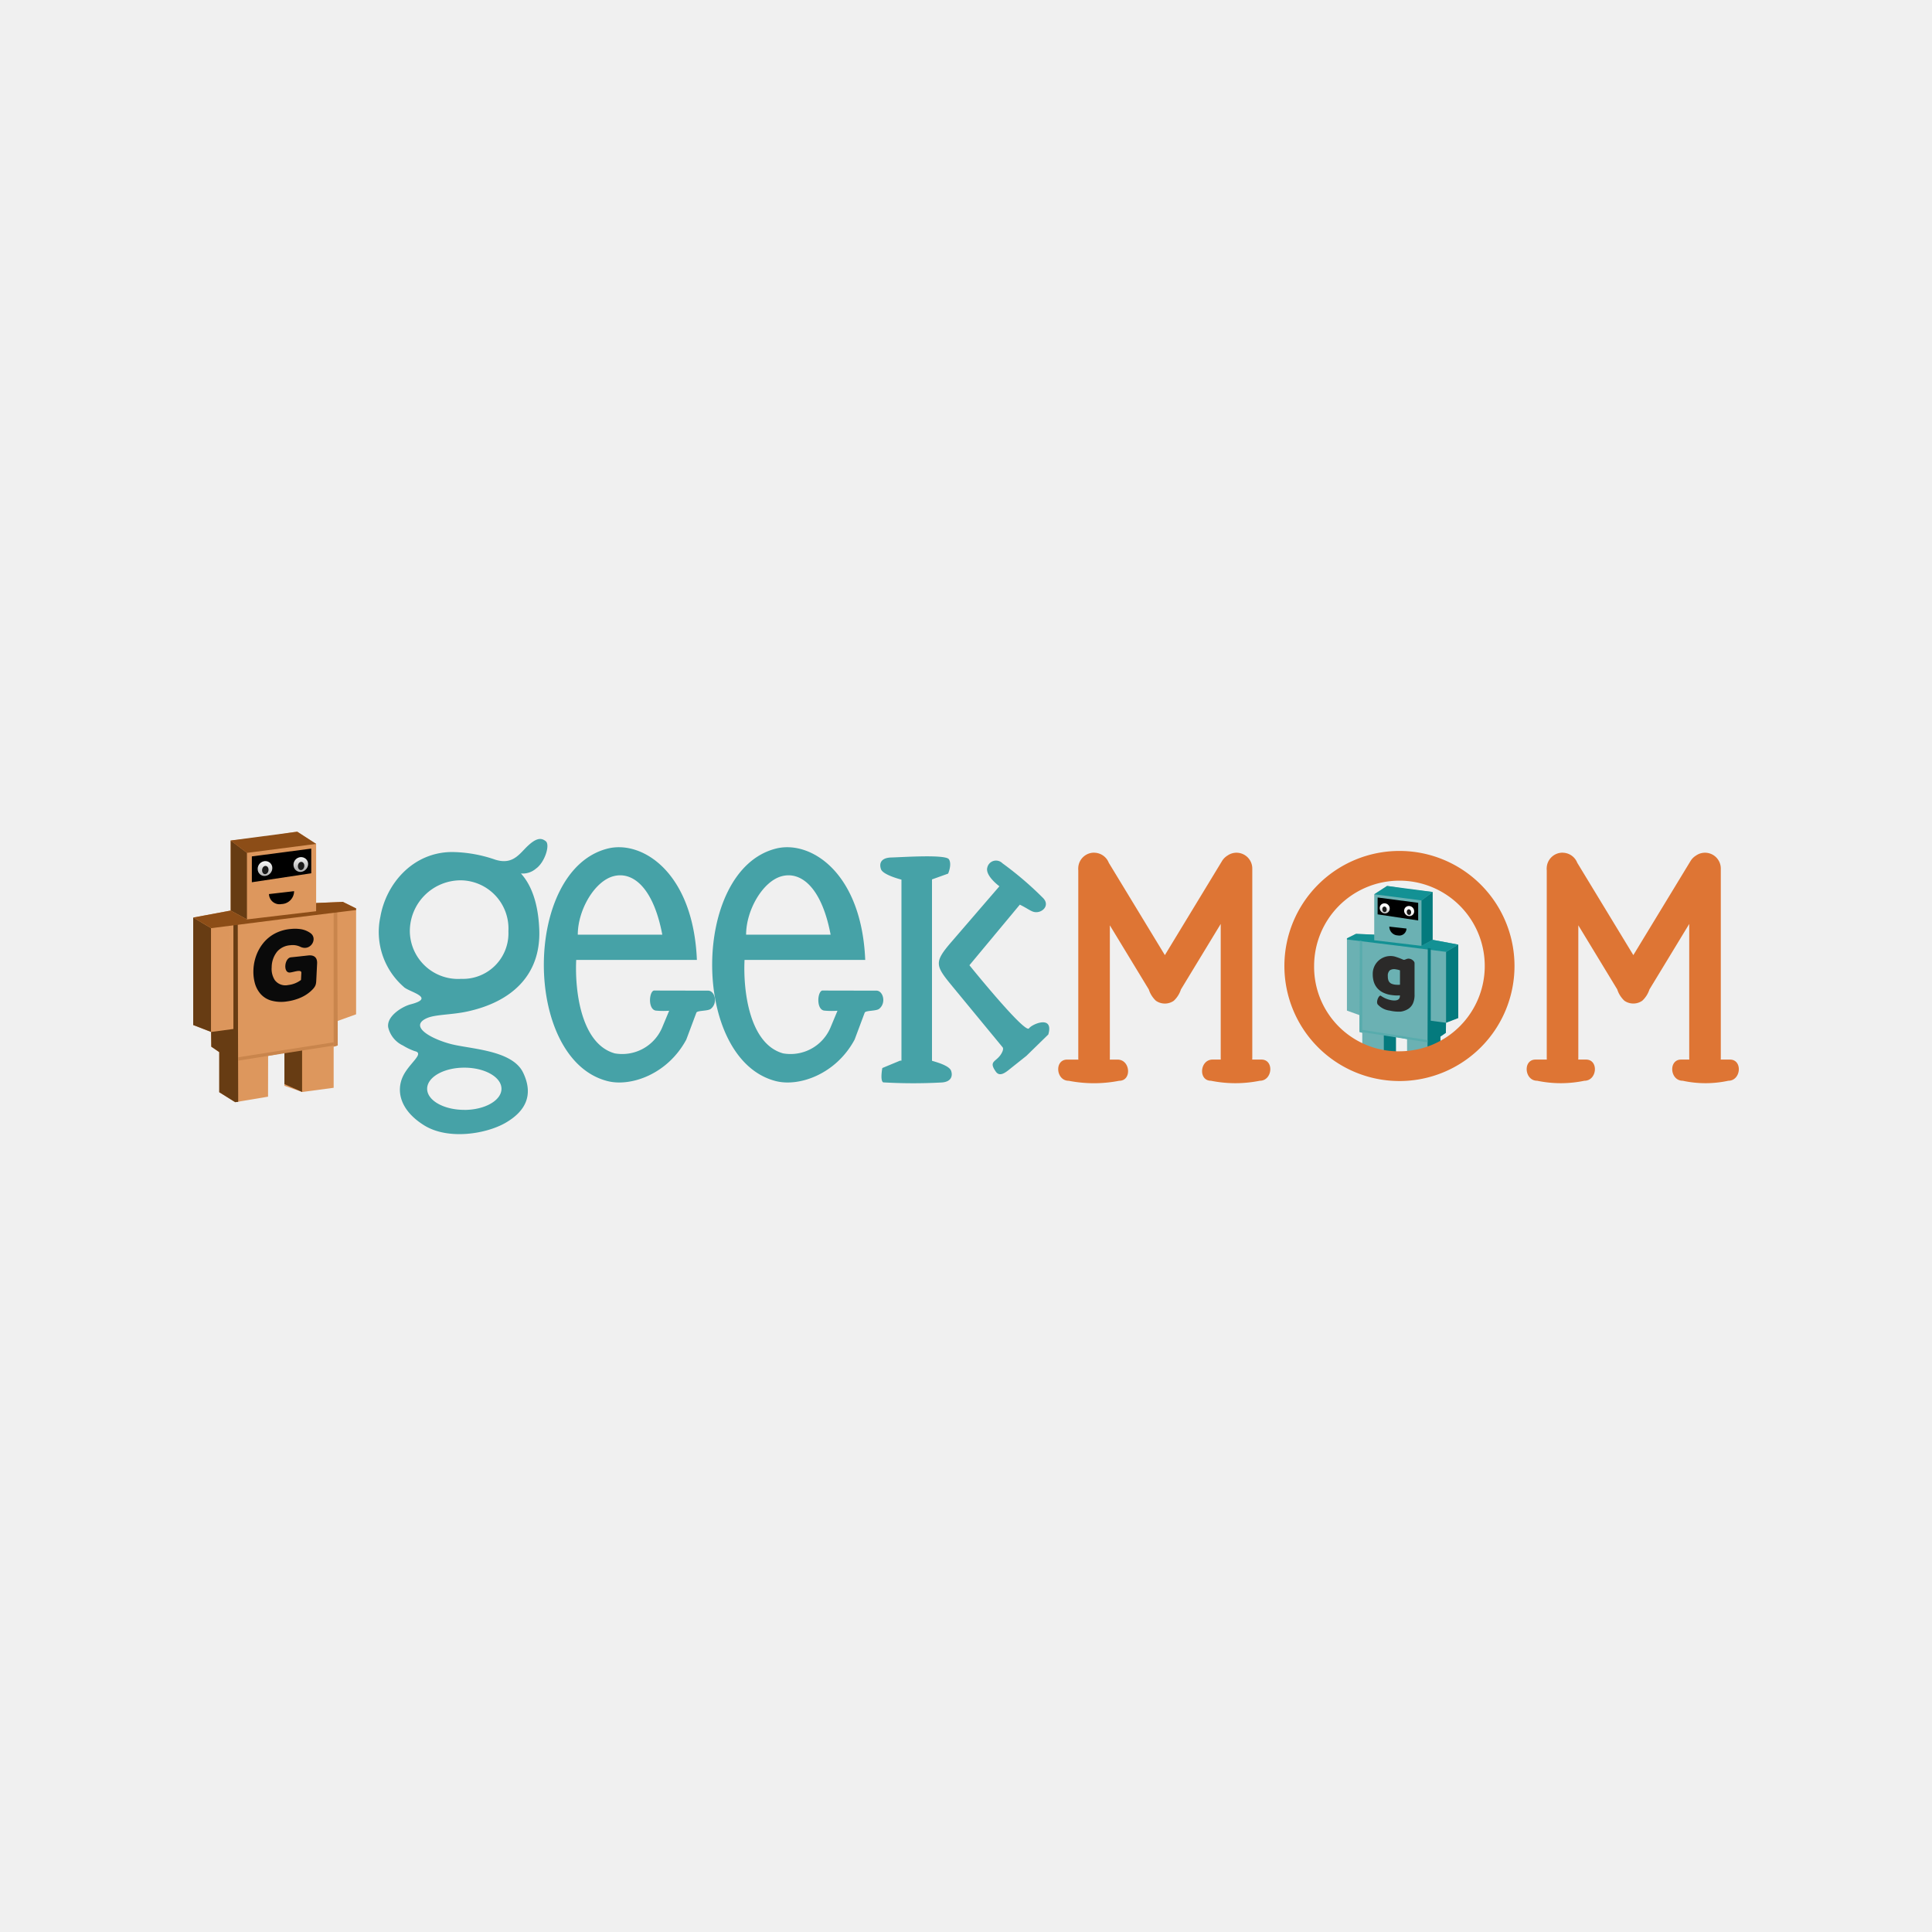 <?xml version="1.0" encoding="UTF-8"?>
<svg id="i" data-name="Layer 1" viewBox="0 0 200 200" xmlns="http://www.w3.org/2000/svg" xmlns:xlink="http://www.w3.org/1999/xlink">
<defs>
<style>.cls-1{fill:none;clip-rule:evenodd;}.cls-2{fill:#f0f0f0;}.cls-3{fill:#46a2a7;}.cls-10,.cls-11,.cls-14,.cls-17,.cls-18,.cls-19,.cls-20,.cls-3,.cls-4,.cls-5,.cls-6,.cls-8,.cls-9{fill-rule:evenodd;}.cls-4{fill:#de7534;}.cls-5{fill:#dd975d;}.cls-6{fill:#673c13;}.cls-7{fill:#0a0a0a;}.cls-8{fill:#dc965c;}.cls-10{fill:#8c4d17;}.cls-11{fill:#c9854c;}.cls-12{clip-path:url(#h);}.cls-13{fill:url(#a);}.cls-14{fill:#1a1a1a;}.cls-15{clip-path:url(#g);}.cls-16{fill:url(#d);}.cls-17{fill:#6bb1b3;}.cls-18{fill:#047a7d;}.cls-19{fill:#139194;}.cls-20{fill:#58acad;}.cls-21{clip-path:url(#f);}.cls-22{fill:url(#c);}.cls-23{clip-path:url(#e);}.cls-24{fill:url(#b);}.cls-25{fill:#2b2a29;}</style>
<clipPath id="h">
<path class="cls-1" d="M31.305,90.227a.838.838,0,0,0,.474-.369.781.781,0,0,0,.1-.576.7.7,0,0,0-.332-.451.753.753,0,0,0-.573-.077.8.8,0,0,0-.575.942.708.708,0,0,0,.906.531"/>
</clipPath>
<linearGradient id="a" x1="-1170" x2="-1169.5" y1="255.2" y2="255.2" gradientTransform="matrix(-.001 2.971 -2.671 -.001 711.94 3564.8)" gradientUnits="userSpaceOnUse">
<stop stop-color="#fff" offset="0"/>
<stop stop-color="#b3b3b3" offset="1"/>
</linearGradient>
<clipPath id="g">
<path class="cls-1" d="M27.6,90.647a.834.834,0,0,0,.474-.372.8.8,0,0,0,.1-.579.7.7,0,0,0-.334-.456.747.747,0,0,0-.572-.071.8.8,0,0,0-.477.36.815.815,0,0,0-.1.59.7.7,0,0,0,.905.528"/>
</clipPath>
<linearGradient id="d" x1="-1172.5" x2="-1172" y1="254.52" y2="254.52" gradientTransform="matrix(-.001 3.445 -2.668 -.001 705.55 4128.5)" xlink:href="#a"/>
<clipPath id="f">
<path class="cls-1" d="M143.231,94.534a.573.573,0,0,1-.323-.252.534.534,0,0,1-.069-.393.478.478,0,0,1,.227-.308.515.515,0,0,1,.392-.052.544.544,0,0,1,.393.643.484.484,0,0,1-.619.362"/>
</clipPath>
<linearGradient id="c" x1="-1162.8" x2="-1162.3" y1="292.59" y2="292.59" gradientTransform="translate(677.15 2453.1) rotate(90) scale(2.029 1.824)" xlink:href="#a"/>
<clipPath id="e">
<path class="cls-1" d="M145.762,94.821a.57.57,0,0,1-.324-.254.546.546,0,0,1-.069-.4.479.479,0,0,1,.229-.312.51.51,0,0,1,.39-.048.543.543,0,0,1,.326.246.557.557,0,0,1,.067.4.481.481,0,0,1-.619.361"/>
</clipPath>
<linearGradient id="b" x1="-1166.3" x2="-1165.9" y1="293.32" y2="293.32" gradientTransform="matrix(.001 2.354 -1.824 .001 681.91 2839.6)" xlink:href="#a"/>
</defs>
<title>geekmom</title>
<rect class="cls-2" width="200" height="200"/>
<path class="cls-3" d="M47.7,101.329A4.713,4.713,0,0,0,52.629,96.4a4.993,4.993,0,0,0-4.933-5.27,5.27,5.27,0,0,0-5.27,5.27,4.993,4.993,0,0,0,5.27,4.933m.369,13.564c2.125,0,3.847-.979,3.847-2.187s-1.722-2.187-3.847-2.187-3.847.979-3.847,2.187S45.941,114.893,48.066,114.893Zm-6.254-12.717c.549.516,3.352,1.1.7,1.788-.868.224-2.53,1.236-2.319,2.4a2.775,2.775,0,0,0,1.53,1.867,6.222,6.222,0,0,0,1.211.579c1.074.233-.591,1.244-1.231,2.628-.7,1.509-.284,3.5,2.2,5.049s6.429.9,8.432-.258,2.957-2.814,1.824-5.186-5.5-2.438-7.535-2.983-4.3-1.814-2.456-2.656c.887-.405,2.528-.338,4.176-.691,4.65-1,7.654-3.793,7.482-8.471-.064-1.749-.427-4.21-1.9-5.825a2.079,2.079,0,0,0,1.549-.495c.928-.648,1.491-2.472,1.028-2.84s-1-.437-2.161.774c-.752.786-1.473,1.647-3.1,1.123a14.1,14.1,0,0,0-4.437-.782c-4.033.009-6.824,3.247-7.427,6.7A7.534,7.534,0,0,0,41.811,102.176Z"/>
<path class="cls-3" d="M68.56,96.755H59.812c0-2.531,1.712-5.5,3.663-6.042s4.137,1.043,5.085,6.042m3.582,2.618H59.649c-.155,3.268.526,8.709,3.994,9.673a4.488,4.488,0,0,0,4.9-2.668l.728-1.746a8.165,8.165,0,0,1-1.386-.016c-.828-.138-.695-1.954-.195-2.076,0,0,4.848.011,5.612.011.691,0,1.049,1.273.281,1.884-.312.248-1.389.151-1.493.393l-1.046,2.793c-1.948,3.614-5.774,4.9-8.15,4.294-8.794-2.229-8.794-21.838,0-24.068C66.459,86.941,71.767,90.28,72.142,99.373Z"/>
<path class="cls-3" d="M85.985,96.755H77.237c0-2.531,1.712-5.5,3.663-6.042s4.137,1.043,5.085,6.042m3.582,2.618H77.074c-.155,3.268.526,8.709,3.994,9.673a4.488,4.488,0,0,0,4.9-2.668l.728-1.746a8.165,8.165,0,0,1-1.386-.016c-.828-.138-.695-1.954-.195-2.076,0,0,4.848.011,5.612.011.691,0,1.049,1.273.281,1.884-.312.248-1.389.151-1.493.393l-1.046,2.793c-1.948,3.614-5.774,4.9-8.15,4.294-8.794-2.229-8.794-21.838,0-24.068C83.884,86.941,89.192,90.28,89.568,99.373Z"/>
<path class="cls-3" d="M93.318,91.058s-1.908-.474-2.119-1.08,0-1.186,1.08-1.212,5.607-.343,5.95.184-.079,1.486-.079,1.486l-1.67.6v18.776c.418.128,1.786.486,1.979,1.039s0,1.186-1.08,1.212a53.576,53.576,0,0,1-5.95-.016c-.343-.19-.09-1.486-.09-1.486l1.839-.764h.14Z"/>
<path class="cls-3" d="M103.462,91.742l-4.977,5.772c-1.825,2.115-1.663,2.443.112,4.6l5.181,6.286s.211.158-.158.738c-.521.818-1.314.694-.531,1.8.447.629,1.111,0,1.694-.466l1.472-1.171,2.266-2.213c.593-2.034-1.659-1.1-2-.632-.422.58-6.166-6.535-6.166-6.535l5.217-6.271c.706.343,1.073.639,1.41.738.809.239,1.758-.6,1.029-1.392a34.914,34.914,0,0,0-4.241-3.632.926.926,0,0,0-1.56.428c-.265.855,1.254,1.96,1.254,1.96"/>
<path class="cls-4" d="M113.259,88.273h0a1.639,1.639,0,0,1,1.521,1.04l5.807,9.561,5.913-9.736a1.7,1.7,0,0,1,.571-.571,1.621,1.621,0,0,1,.932-.294h0a1.638,1.638,0,0,1,1.633,1.634v19.6a1.581,1.581,0,0,1-.01.18h.958c1.331,0,1.162,2.192-.169,2.192a12.768,12.768,0,0,1-5.058,0c-1.331,0-1.162-2.192.169-2.192h.852a1.563,1.563,0,0,1-.01-.18V95.646l-4.118,6.781a2.738,2.738,0,0,1-.745,1.176h0a1.622,1.622,0,0,1-1.838,0h0a2.735,2.735,0,0,1-.745-1.176l-4.03-6.636v13.719a1.563,1.563,0,0,1-.01.18h.81c1.331,0,1.5,2.192.168,2.192a13.626,13.626,0,0,1-5.227,0c-1.331,0-1.5-2.192-.169-2.192h1.17a1.563,1.563,0,0,1-.01-.18V90.1a1.608,1.608,0,0,1,0-.319v-.013a1.639,1.639,0,0,1,1.628-1.5"/>
<path class="cls-4" d="M161.755,88.273h0a1.639,1.639,0,0,1,1.521,1.04l5.807,9.561L175,89.138a1.7,1.7,0,0,1,.571-.571,1.621,1.621,0,0,1,.932-.294h0a1.638,1.638,0,0,1,1.634,1.634v19.6a1.563,1.563,0,0,1-.01.18h.958c1.331,0,1.162,2.192-.169,2.192a11.137,11.137,0,0,1-4.721,0c-1.331,0-1.5-2.192-.169-2.192h.852a1.62,1.62,0,0,1-.01-.18V95.646l-4.118,6.781A2.737,2.737,0,0,1,170,103.6h0a1.622,1.622,0,0,1-1.838,0h0a2.737,2.737,0,0,1-.745-1.176l-4.03-6.636v13.719a1.581,1.581,0,0,1-.01.18h.81c1.331,0,1.162,2.192-.169,2.192a11.939,11.939,0,0,1-4.89,0c-1.331,0-1.5-2.192-.169-2.192h1.17a1.581,1.581,0,0,1-.01-.18V90.1a1.615,1.615,0,0,1,0-.319v-.013a1.639,1.639,0,0,1,1.628-1.5"/>
<path class="cls-5" d="M23.878,87.008V94.26q-1.94.362-3.878.724v11.125q.926.366,1.853.718.008.766.018,1.524c.275.19.55.38.825.565q0,2.076,0,4.151.825.519,1.652,1.03l3.4-.57q0-2.111.008-4.222.843-.161,1.688-.326V112.4q.913.323,1.83.644,1.632-.217,3.266-.437,0-2.123,0-4.253c.14-.043.281-.085.423-.13v-2.539q.951-.341,1.9-.684V94.039l-1.375-.681q-1.381.064-2.762.12V87.362c-.651-.42-1.3-.837-1.953-1.266-1.15.125-2.3.417-3.448.54s-2.3.244-3.447.372"/>
<path class="cls-6" d="M21.853,106.827V96.085q-.929-.549-1.853-1.1v11.125q.926.366,1.853.718"/>
<path class="cls-7" d="M32.123,96.583a2.371,2.371,0,0,0-.97-.394,4.153,4.153,0,0,0-1.036-.023,4.312,4.312,0,0,0-1.664.474,3.908,3.908,0,0,0-1.192.979,4.462,4.462,0,0,0-.736,1.3,4.88,4.88,0,0,0-.288,1.43,4.566,4.566,0,0,0,.132,1.376,2.861,2.861,0,0,0,.582,1.14,2.332,2.332,0,0,0,1.1.707,3.876,3.876,0,0,0,1.69.09,5.276,5.276,0,0,0,1.332-.366,3.881,3.881,0,0,0,1.083-.676c.618-.561.56-.746.6-1.441.026-.51.042-.874.071-1.441.034-.7-.41-.885-.912-.831-.3.034-.6.065-.9.1l-.9.094c-.678.074-.831,1.663-.078,1.572.39-.043,1.177-.363,1.159.034-.015.3-.022.434-.037.737a2.65,2.65,0,0,1-1.321.525,1.374,1.374,0,0,1-1.385-.5,2.137,2.137,0,0,1-.329-1.333,2.623,2.623,0,0,1,.57-1.632,1.982,1.982,0,0,1,1.344-.652,1.84,1.84,0,0,1,1.016.142c1.088.56,1.895-.844,1.073-1.407"/>
<path class="cls-8" d="M21.853,106.827V95.912c.617-.091,1.236-.187,1.855-.281.006,1.773.015,3.549.022,5.319s.015,3.541.023,5.312q-.951.285-1.9.564"/>
<polygon class="cls-9" points="26.071 91.33 26.071 88.654 32.221 87.847 32.221 90.401"/>
<path class="cls-6" d="M25.565,95.177V88.285c-.563-.423-1.125-.851-1.686-1.277V94.26q.842.456,1.686.917"/>
<polygon class="cls-10" points="23.878 87.008 30.774 86.099 32.726 87.362 25.565 88.288"/>
<path class="cls-6" d="M21.853,106.827q1.153-.153,2.308-.309V95.563c.15-.025.3-.048.452-.071q.01,4.643.022,9.286t.024,9.281c-.1.014-.206.028-.309.037-.064-.034-.126-.074-.189-.113-.489-.307-.976-.61-1.464-.917q0-2.073,0-4.151c-.275-.184-.55-.375-.825-.565q-.009-.758-.018-1.524"/>
<path class="cls-6" d="M31.273,108.612v4.429q-.916-.4-1.83-.817v-3.246l1.83-.366"/>
<path class="cls-11" d="M34.538,94.459c.126-.02.253-.04.379-.063q.01,3.456.02,6.912t.024,6.912c-.142.045-.283.088-.423.13V94.459"/>
<g class="cls-12">
<rect class="cls-13" x="30.354" y="88.701" width="1.572" height="1.587"/>
</g>
<path class="cls-14" d="M31.243,90.054a.406.406,0,0,0,.209-.207.534.534,0,0,0,.044-.318.393.393,0,0,0-.145-.252.276.276,0,0,0-.253-.04.377.377,0,0,0-.209.2.545.545,0,0,0-.042.326.4.4,0,0,0,.147.255.255.255,0,0,0,.25.034"/>
<g class="cls-15">
<rect class="cls-16" x="26.648" y="89.113" width="1.572" height="1.596"/>
</g>
<path class="cls-14" d="M27.538,90.474a.4.4,0,0,0,.209-.207.542.542,0,0,0,.044-.321.388.388,0,0,0-.147-.252.273.273,0,0,0-.251-.037.378.378,0,0,0-.209.2.549.549,0,0,0-.044.327.409.409,0,0,0,.147.261.261.261,0,0,0,.251.028"/>
<path class="cls-9" d="M27.844,92.554c.869-.1,1.735-.2,2.6-.3a1.338,1.338,0,0,1-1.3,1.333,1.089,1.089,0,0,1-1.3-1.036"/>
<path class="cls-11" d="M34.538,108.243V107.9q-2.474.383-4.944.772t-4.944.78v.346c1.648-.261,3.3-.528,4.944-.786l4.944-.772"/>
<path class="cls-17" d="M148.305,92.335V97.29q1.326.248,2.65.495v7.6q-.632.25-1.266.49-.005.523-.012,1.041c-.188.13-.376.26-.564.386q0,1.418,0,2.836-.564.355-1.129.7l-2.32-.39q0-1.442-.006-2.885-.576-.11-1.153-.223v2.336q-.624.221-1.25.44-1.115-.148-2.232-.3,0-1.451,0-2.906c-.1-.029-.192-.058-.289-.089v-1.735q-.65-.233-1.3-.467V97.139l.939-.465q.943.044,1.887.082V92.577c.445-.287.89-.572,1.334-.865.786.085,1.572.285,2.356.369s1.57.167,2.355.254"/>
<path class="cls-18" d="M149.689,105.875V98.536q.634-.375,1.266-.752v7.6q-.632.25-1.266.49"/>
<path class="cls-17" d="M149.689,105.875V98.418c-.421-.062-.844-.128-1.267-.192,0,1.211-.011,2.425-.015,3.634s-.01,2.419-.016,3.629q.65.195,1.3.386"/>
<polygon class="cls-9" points="146.81 95.287 146.81 93.459 142.61 92.908 142.61 94.653"/>
<path class="cls-19" d="M150.955,97.784q-1.323-.245-2.65-.495l-1.152.626c-.814-.1-1.632-.2-2.446-.291s-1.631-.192-2.447-.289v-.581q-.944-.038-1.887-.082l-.939.465v.114q2.565.311,5.128.632t5.127.651q.634-.375,1.266-.752"/>
<path class="cls-18" d="M147.153,97.916V93.207c.385-.289.768-.582,1.152-.872V97.29l-1.152.626"/>
<polygon class="cls-19" points="148.3 92.335 143.59 91.714 142.26 92.577 147.15 93.209"/>
<path class="cls-18" d="M149.689,105.875q-.789-.1-1.578-.211V98.179c-.1-.017-.205-.032-.309-.048q-.007,3.172-.014,6.345t-.016,6.341c.07.01.14.019.211.025.044-.023.086-.051.129-.077l1-.626q0-1.416,0-2.836c.188-.126.376-.256.564-.386,0-.345.009-.692.013-1.041"/>
<path class="cls-18" d="M143.253,107.095v3.026q.625-.276,1.25-.558v-2.218l-1.25-.25"/>
<path class="cls-20" d="M141.023,97.426c-.086-.014-.173-.027-.259-.043q-.007,2.361-.014,4.722t-.016,4.722c.1.031.193.06.289.089V97.426"/>
<g class="cls-21">
<rect class="cls-22" x="142.81" y="93.491" width="1.073" height="1.084"/>
</g>
<path class="cls-14" d="M143.274,94.416a.277.277,0,0,1-.143-.142.363.363,0,0,1-.03-.217.268.268,0,0,1,.1-.173.188.188,0,0,1,.173-.027.257.257,0,0,1,.143.138.372.372,0,0,1,.029.223.272.272,0,0,1-.1.174.174.174,0,0,1-.171.023"/>
<g class="cls-23">
<rect class="cls-24" x="145.34" y="93.773" width="1.074" height="1.091"/>
</g>
<path class="cls-14" d="M145.805,94.7a.273.273,0,0,1-.143-.142.369.369,0,0,1-.03-.219.265.265,0,0,1,.1-.173.187.187,0,0,1,.172-.025.259.259,0,0,1,.143.138.376.376,0,0,1,.03.223.281.281,0,0,1-.1.178.178.178,0,0,1-.171.019"/>
<path class="cls-9" d="M145.6,96.124c-.593-.07-1.186-.134-1.779-.2a.915.915,0,0,0,.89.911.744.744,0,0,0,.889-.708"/>
<path class="cls-20" d="M141.023,106.843v-.233q1.69.262,3.378.527t3.378.533v.237c-1.126-.178-2.252-.361-3.378-.537l-3.378-.527"/>
<path class="cls-4" d="m144.87 108.83a8.832 8.832 0 1 0 -8.833 -8.831 8.737 8.737 0 0 0 8.833 8.833m0 3.077a11.91 11.91 0 1 0 -11.91 -11.91 11.91 11.91 0 0 0 11.91 11.909z"/>
<path class="cls-10" d="M20,94.984q1.937-.358,3.878-.724.842.456,1.686.917c1.192-.142,2.388-.286,3.58-.425s2.388-.281,3.581-.423v-.851q1.382-.056,2.762-.12l1.375.681v.167q-3.754.455-7.506.925t-7.5.953q-.929-.549-1.853-1.1"/>
<path class="cls-25" d="M143.667,101.066a1.27,1.27,0,0,0,.05.386.6.6,0,0,0,.377.4,1.418,1.418,0,0,0,.31.076q.075.01.24.019a1.31,1.31,0,0,0,.282-.013v-1.483a1.589,1.589,0,0,0-.253-.074c-.091-.018-.159-.031-.2-.036a.837.837,0,0,0-.592.1.734.734,0,0,0-.211.628m2.765,1.9a2.146,2.146,0,0,1-.17.909,1.331,1.331,0,0,1-.489.566,1.977,1.977,0,0,1-.77.279,4.173,4.173,0,0,1-1.147-.106,2.011,2.011,0,0,1-1.245-.647c-.2-.319.165-1.01.329-.89a2.7,2.7,0,0,0,1.064.456c.481.088.911.028.911-.447v-.051a2.805,2.805,0,0,1-.393.012,4.379,4.379,0,0,1-.492-.046,2.76,2.76,0,0,1-.869-.26,1.933,1.933,0,0,1-.6-.466,1.832,1.832,0,0,1-.347-.638,2.631,2.631,0,0,1-.111-.783,1.84,1.84,0,0,1,2.276-1.838,7.426,7.426,0,0,1,.9.336c.221.057.356-.237.8-.057.051.02.352.19.352.408v3.262Z"/>
</svg>
